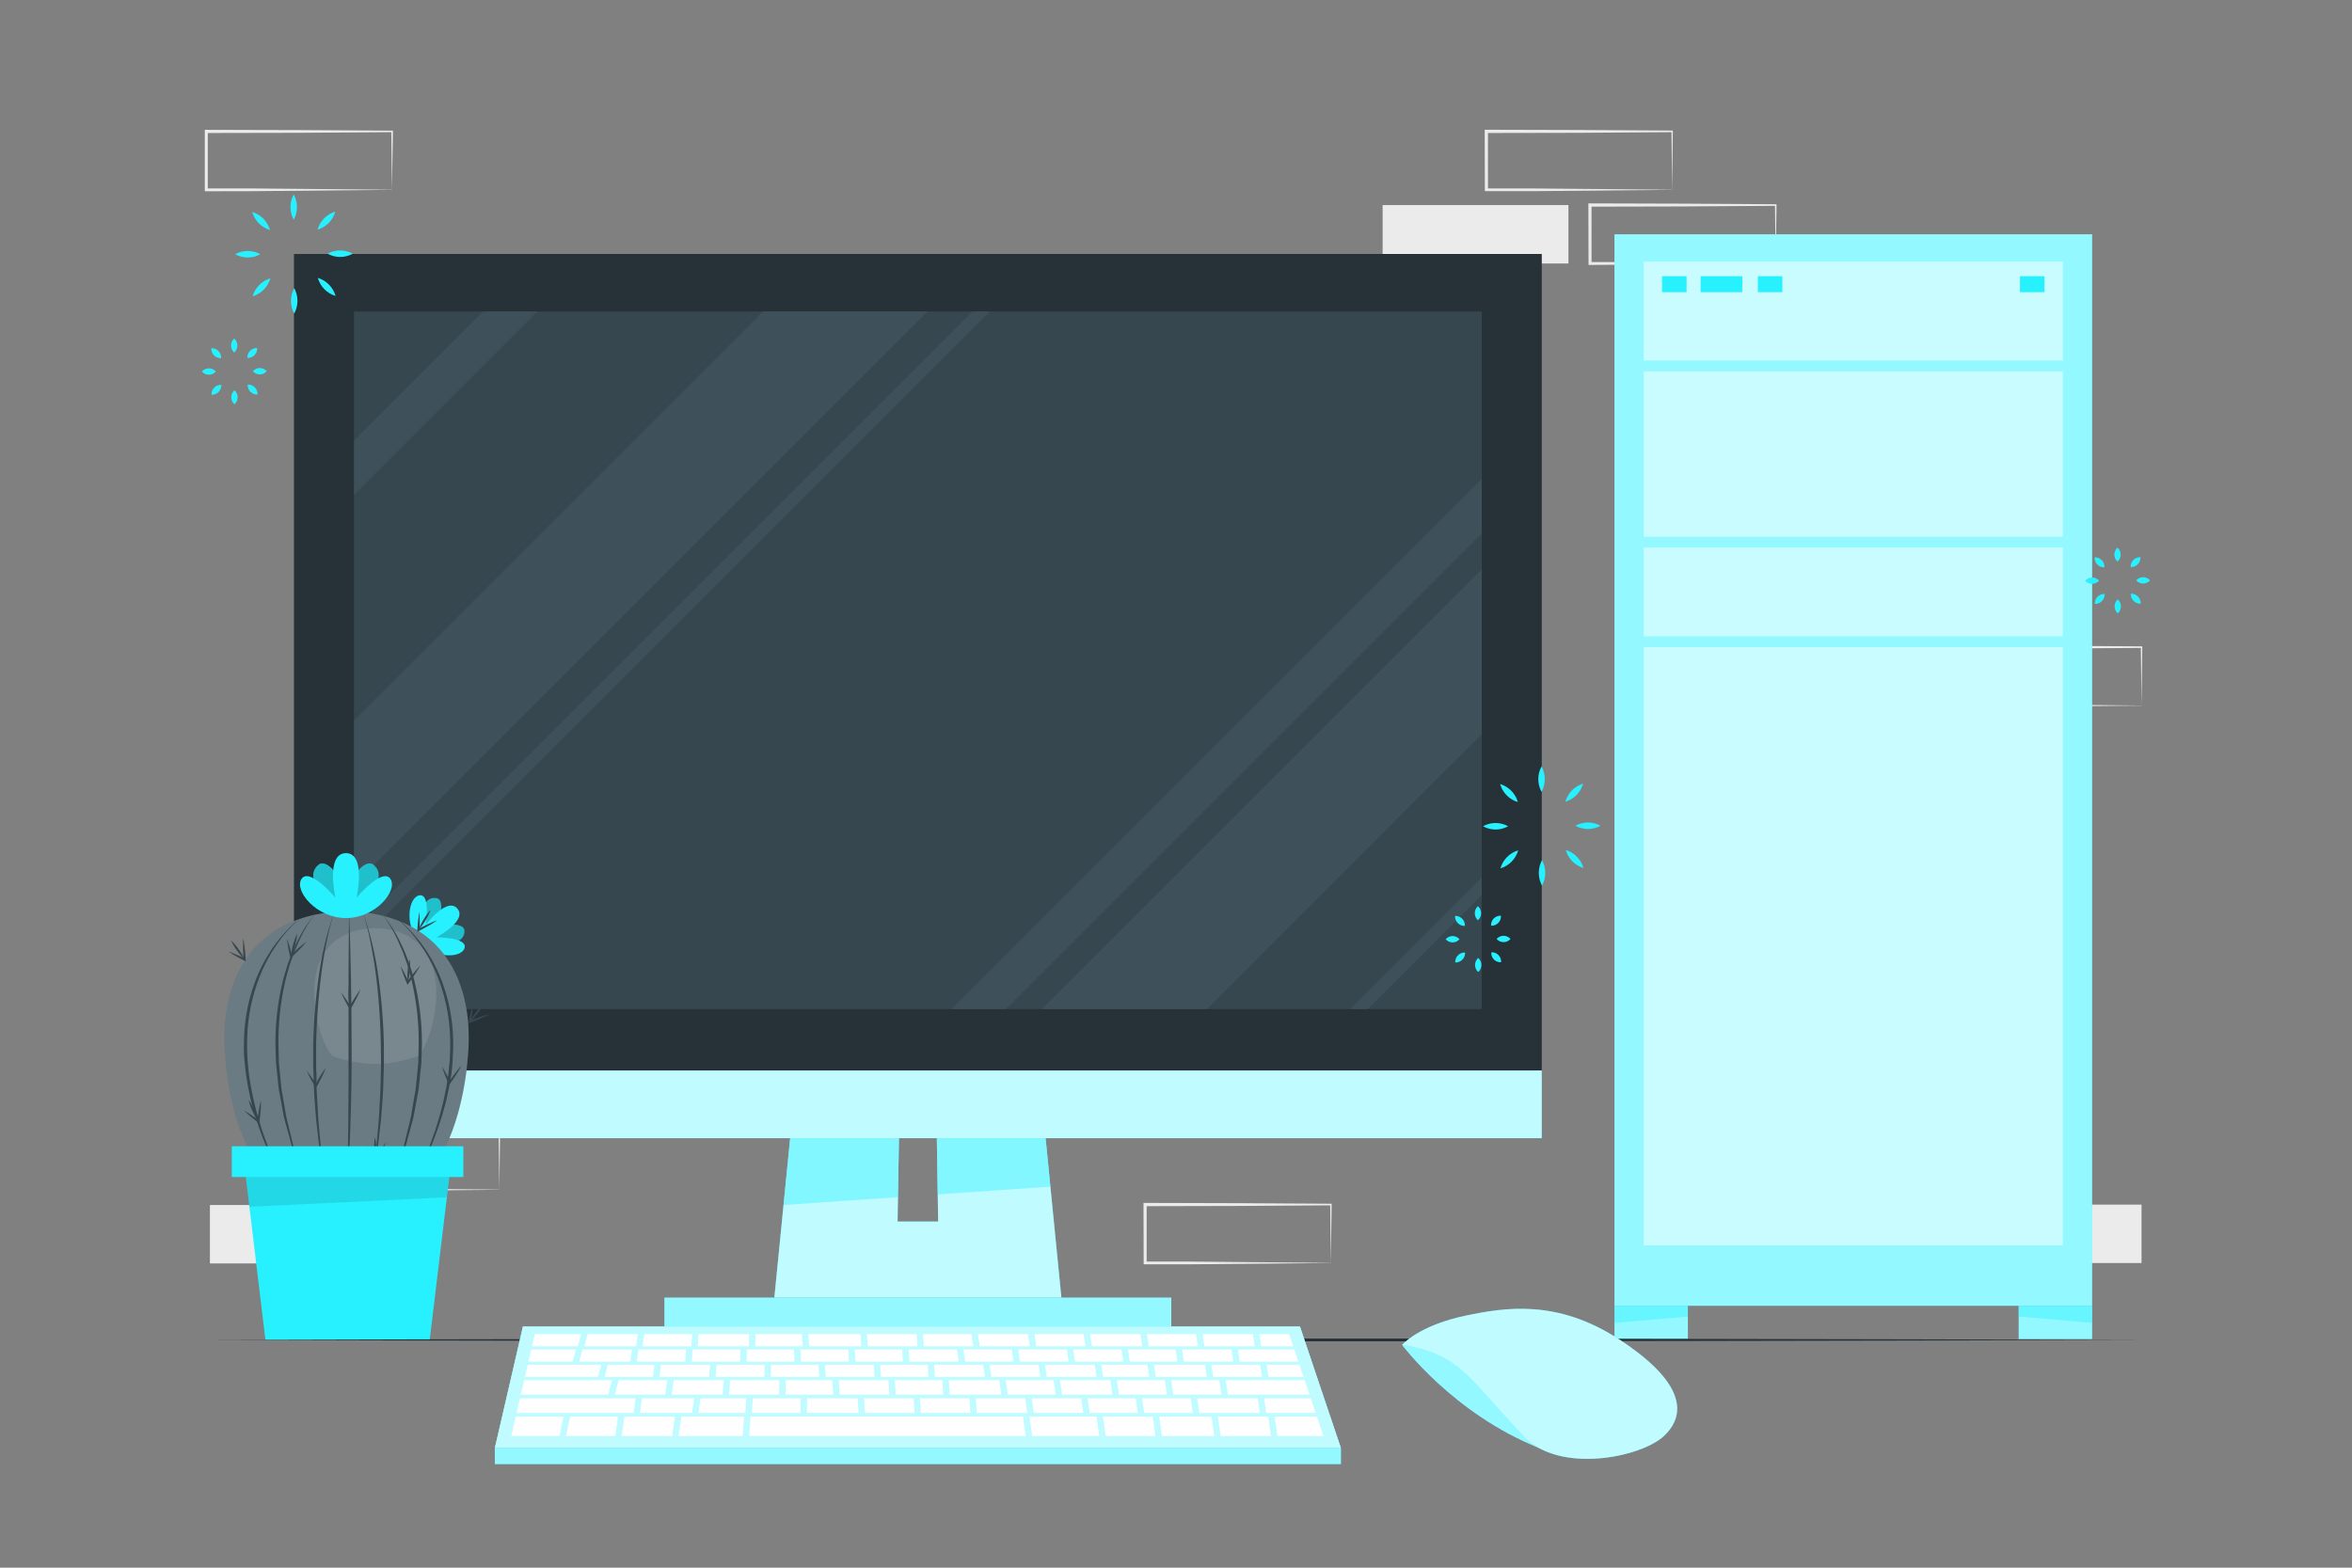 <svg xmlns="http://www.w3.org/2000/svg" viewBox="0 0 750 500"><rect x="0" y="0" width="750" height="500" fill="#808080" stroke="none"/><g id="freepik--background-complete--inject-50"><path d="M649.84,379.34c-9.87.1-34.82.35-44.36.41l-14.89,0h-.45v-.46l0-18.63v-.5h.5c14.77,0,44.49.14,59.25.27h.24v.23l-.24,18.63Zm0,0-.23-18.63.23.23-29.62.2-29.63.07.5-.5,0,18.63-.46-.46,14.74,0c9.4.07,34.79.32,44.51.42Z" style="fill:#ebebeb"></path><path d="M616.79,402.83c-9.87.1-34.82.35-44.36.41l-14.89,0h-.45v-.45L557,384.2v-.5h.5c14.77,0,44.49.13,59.25.26H617v.23l-.23,18.63Zm0,0-.23-18.63.23.23-29.62.2-29.63.07.5-.5,0,18.63-.46-.46,14.74,0c9.4.07,34.79.32,44.51.42Z" style="fill:#ebebeb"></path><path d="M424.39,402.83c-9.87.1-34.82.35-44.36.41l-14.89,0h-.45v-.45l-.05-18.63v-.5h.5c14.77,0,44.49.13,59.25.26h.24v.23l-.24,18.63Zm0,0-.23-18.63.23.23-29.62.2-29.63.07.5-.5,0,18.63-.46-.46,14.74,0c9.4.07,34.79.32,44.51.42Z" style="fill:#ebebeb"></path><path d="M159.24,379.46c-9.87.1-34.82.35-44.36.42l-14.89,0h-.45v-.46l-.05-18.62v-.5h.5c14.77,0,44.49.13,59.25.26h.24v.24l-.24,18.62Zm0,0L159,360.84l.23.23-29.62.2-29.63.07.5-.5,0,18.62L100,379l14.74,0c9.4.07,34.79.32,44.51.41Z" style="fill:#ebebeb"></path><rect x="66.94" y="384.33" width="59.25" height="18.63" style="fill:#ebebeb"></rect><rect x="623.64" y="384.2" width="59.25" height="18.63" style="fill:#ebebeb"></rect><path d="M682.89,225.05c-9.87.1-34.82.35-44.36.41l-14.89,0h-.45v-.45l-.05-18.63v-.5h.5c14.77,0,44.49.14,59.25.27h.24v.23l-.24,18.63Zm0,0-.23-18.63.23.23-29.62.2-29.63.07.5-.5,0,18.63-.46-.46,14.74,0c9.4.07,34.79.32,44.51.42Z" style="fill:#ebebeb"></path><path d="M533.19,60.55c-9.87.1-34.82.35-44.36.42l-14.89,0h-.45v-.46l-.05-18.63v-.5h.5c14.77,0,44.49.13,59.25.26h.24v.23l-.23,18.63Zm0,0L533,41.92l.23.24-29.62.2-29.63.06.5-.5,0,18.63-.46-.45,14.74,0c9.4.06,34.79.31,44.51.41Z" style="fill:#ebebeb"></path><rect x="440.89" y="65.41" width="59.25" height="18.63" style="fill:#ebebeb"></rect><path d="M566.24,84c-9.87.1-34.82.35-44.36.41L507,84.5h-.45V84l-.05-18.63v-.5h.5c14.77,0,44.49.14,59.25.27h.24v.23L566.24,84Zm0,0L566,65.41l.23.24-29.62.19L507,65.91l.5-.5,0,18.63-.46-.46,14.74,0c9.4.06,34.79.31,44.51.41Z" style="fill:#ebebeb"></path><path d="M125,60.55c-9.87.1-34.82.35-44.36.42L65.76,61h-.45v-.46l0-18.63v-.5h.5c14.77,0,44.49.13,59.25.26h.24v.23L125,60.55Zm0,0-.23-18.63.23.24-29.62.2-29.63.06.5-.5,0,18.63-.46-.45,14.74,0c9.4.06,34.79.31,44.51.41Z" style="fill:#ebebeb"></path></g><g id="freepik--CPU--inject-50"><rect x="514.82" y="74.73" width="152.3" height="341.73" style="fill:#27F0FF"></rect><rect x="514.82" y="74.73" width="152.3" height="341.73" style="fill:#fff;opacity:0.5"></rect><rect x="514.82" y="416.46" width="23.4" height="10.6" style="fill:#27F0FF"></rect><rect x="514.82" y="416.46" width="23.4" height="10.6" style="fill:#fff;opacity:0.5"></rect><polygon points="538.22 416.46 514.82 416.46 514.82 421.91 538.22 419.91 538.22 416.46" style="fill:#27F0FF;opacity:0.4"></polygon><rect x="643.72" y="416.46" width="23.4" height="10.6" transform="translate(1310.84 843.52) rotate(180)" style="fill:#27F0FF"></rect><rect x="643.72" y="416.46" width="23.4" height="10.6" transform="translate(1310.84 843.52) rotate(180)" style="fill:#fff;opacity:0.5"></rect><polygon points="643.72 416.46 667.12 416.46 667.12 421.91 643.72 419.91 643.72 416.46" style="fill:#27F0FF;opacity:0.4"></polygon><rect x="524.13" y="83.45" width="133.67" height="31.52" style="fill:#fff;opacity:0.5"></rect><rect x="524.13" y="118.45" width="133.67" height="52.74" style="fill:#fff;opacity:0.5"></rect><rect x="524.13" y="174.66" width="133.67" height="28.29" style="fill:#fff;opacity:0.5"></rect><rect x="524.13" y="206.42" width="133.67" height="190.79" style="fill:#fff;opacity:0.5"></rect><rect x="530" y="88.09" width="7.81" height="5.1" style="fill:#27F0FF"></rect><rect x="644.13" y="88.09" width="7.81" height="5.1" style="fill:#27F0FF"></rect><rect x="560.54" y="88.09" width="7.81" height="5.1" style="fill:#27F0FF"></rect><rect x="542.28" y="88.09" width="13.3" height="5.1" style="fill:#27F0FF"></rect></g><g id="freepik--Monitor--inject-50"><rect x="93.74" y="81" width="397.9" height="282.01" style="fill:#263238"></rect><rect x="112.88" y="99.34" width="359.62" height="222.51" style="fill:#37474f"></rect><g style="opacity:0.5"><polygon points="171.36 99.34 112.88 157.82 112.88 140.56 154.1 99.34 171.36 99.34" style="fill:#455a64"></polygon><polygon points="472.5 152.81 472.5 170.07 320.72 321.85 303.46 321.85 472.5 152.81" style="fill:#455a64"></polygon><polygon points="295.78 99.34 112.88 282.24 112.88 229.84 243.38 99.34 295.78 99.34" style="fill:#455a64"></polygon><polygon points="472.5 181.68 472.5 234.08 384.74 321.85 332.33 321.85 472.5 181.68" style="fill:#455a64"></polygon><polygon points="315.57 99.34 112.88 302.03 112.88 296.55 310.09 99.34 315.57 99.34" style="fill:#455a64"></polygon><polygon points="472.5 279.92 472.5 285.42 436.07 321.85 430.57 321.85 472.5 279.92" style="fill:#455a64"></polygon></g><rect x="93.74" y="341.42" width="397.9" height="21.6" style="fill:#27F0FF"></rect><rect x="93.74" y="341.42" width="397.9" height="21.6" style="fill:#fff;opacity:0.7"></rect><rect x="211.87" y="413.86" width="161.63" height="13.51" style="fill:#27F0FF"></rect><rect x="211.87" y="413.86" width="161.63" height="13.51" style="fill:#fff;opacity:0.5"></rect><polygon points="338.46 413.87 246.92 413.87 249.85 384.32 251.97 363.02 286.65 363.02 286.35 381.81 286.22 389.6 299.16 389.6 299.02 380.94 298.74 363.02 333.42 363.02 334.95 378.47 338.46 413.87" style="fill:#27F0FF"></polygon><polygon points="338.46 413.87 246.92 413.87 249.85 384.32 251.97 363.02 286.65 363.02 286.35 381.81 286.22 389.6 299.16 389.6 299.02 380.94 298.74 363.02 333.42 363.02 334.95 378.47 338.46 413.87" style="fill:#fff;opacity:0.7"></polygon><polygon points="251.97 363.02 286.65 363.02 286.35 381.81 249.85 384.32 251.97 363.02" style="fill:#27F0FF;opacity:0.4"></polygon><polygon points="334.95 378.47 299.02 380.94 298.74 363.02 333.42 363.02 334.95 378.47" style="fill:#27F0FF;opacity:0.4"></polygon></g><g id="freepik--Plant--inject-50"><path d="M133.58,300.26s-.9-15.2,5.77-13.76c2.32.5,1.58,6.67-1.89,10.44,4.27-2.83,10.49-2.57,10.62-.2C148.44,303.55,133.58,300.26,133.58,300.26Z" style="fill:#27F0FF"></path><path d="M133.58,300.26s-.9-15.2,5.77-13.76c2.32.5,1.58,6.67-1.89,10.44,4.27-2.83,10.49-2.57,10.62-.2C148.44,303.55,133.58,300.26,133.58,300.26Z" style="opacity:0.2"></path><path d="M133.58,300.26c-4.76-5.59-3.21-14.06.09-14.69,3.75-.72,2.08,9.37,2.08,9.37s6.8-9,10.1-5.15-6.68,9.16-6.68,9.16,10.22-.05,8.92,3.54C147,305.65,138.33,305.84,133.58,300.26Z" style="fill:#27F0FF"></path><path d="M149.11,338a94.09,94.09,0,0,1-1.94,12.52c-1.81,8.19-4.79,16.15-9,21.47a78.85,78.85,0,0,1-27.62,5.21A78.78,78.78,0,0,1,82.88,372c-9.11-11.37-12.35-34.76-11-46.79,2.34-21.73,15.32-30,26.59-33h0a48,48,0,0,1,12.07-1.54c11,0,35.37,4,38.67,34.56A67.68,67.68,0,0,1,149.11,338Z" style="fill:#455a64"></path><path d="M149.11,338a94.09,94.09,0,0,1-1.94,12.52c-1.81,8.19-4.79,16.15-9,21.47a78.85,78.85,0,0,1-27.62,5.21A78.78,78.78,0,0,1,82.88,372c-9.11-11.37-12.35-34.76-11-46.79,2.34-21.73,15.32-30,26.59-33h0a48,48,0,0,1,12.07-1.54c11,0,35.37,4,38.67,34.56A67.68,67.68,0,0,1,149.11,338Z" style="fill:#fff;opacity:0.2"></path><path d="M139,319.71a49.48,49.48,0,0,1-1,6.25c-.91,4.1-2.4,8.08-4.53,10.74a37.92,37.92,0,0,1-27.6,0c-4.55-5.69-6.18-17.38-5.53-23.39,1.17-10.86,7.66-15,13.29-16.5h0a23.68,23.68,0,0,1,6-.77c5.52,0,17.67,2,19.32,17.27A34.18,34.18,0,0,1,139,319.71Z" style="fill:#fff;opacity:0.1"></path><path d="M111.3,290.63c.31,7.21.48,14.43.62,21.65s.17,14.43.2,21.65-.07,14.44-.29,21.66-.36,14.46-1.51,21.6l.28-2.69.15-2.7c.12-1.8.12-3.61.18-5.41q.13-5.4.15-10.82c.06-7.21.1-14.43.06-21.64l0-21.65C111.19,305.07,111.21,297.85,111.3,290.63Z" style="fill:#37474f"></path><path d="M106.61,290.78A89.52,89.52,0,0,0,104,301.26c-.72,3.52-1.25,7.08-1.7,10.65a206.31,206.31,0,0,0-1.49,21.51l0,5.39c0,1.8.06,3.6.09,5.39,0,3.6.32,7.19.49,10.78.07,1.8.25,3.59.41,5.39l.48,5.38,1.22,10.73c-.59-3.55-1.17-7.11-1.7-10.68l-.61-5.38c-.21-1.79-.43-3.58-.55-5.38-.29-3.6-.55-7.2-.63-10.81,0-1.8-.15-3.61-.14-5.41l0-5.42a185.66,185.66,0,0,1,1.72-21.59A104.42,104.42,0,0,1,106.61,290.78Z" style="fill:#37474f"></path><path d="M100.35,291.67a44.93,44.93,0,0,0-5.47,9.53c-.36.85-.75,1.68-1.08,2.53l-.93,2.59-.46,1.3c-.13.44-.25.88-.37,1.32l-.74,2.65a84.91,84.91,0,0,0-2.49,21.77l.12,5.49.53,5.48.27,2.74c.13.9.31,1.8.46,2.71l.93,5.43a27.4,27.4,0,0,0,.58,2.69l.65,2.68,1.31,5.35,3.26,10.55c-1.27-3.45-2.48-6.93-3.72-10.41l-1.44-5.34L91,358.05c-.24-.89-.49-1.78-.64-2.69l-1-5.45c-.16-.91-.35-1.81-.49-2.72l-.29-2.76L88,338.91l-.17-5.55a82.59,82.59,0,0,1,2.75-22l.81-2.66c.14-.44.26-.89.41-1.33l.5-1.29,1-2.59c.35-.86.77-1.69,1.15-2.52A43,43,0,0,1,100.35,291.67Z" style="fill:#37474f"></path><path d="M95.75,292.92a40.26,40.26,0,0,0-7.46,8.29A49.32,49.32,0,0,0,83,311a57.12,57.12,0,0,0-4.19,21.72c-.07,1.86.08,3.72.14,5.57.21,1.85.3,3.71.62,5.54l.43,2.76.56,2.74c.18.91.37,1.82.62,2.72l.68,2.71c.47,1.8,1.06,3.57,1.59,5.36l1.87,5.28,2.08,5.2,2.28,5.13A110,110,0,0,1,81.1,355c-.48-1.81-1.06-3.6-1.4-5.45l-.59-2.76L78.66,344c-.35-1.85-.46-3.73-.68-5.6s-.24-3.76-.18-5.64a56.26,56.26,0,0,1,4.48-22,49.07,49.07,0,0,1,5.62-9.76,45.3,45.3,0,0,1,3.64-4.29A31,31,0,0,1,95.75,292.92Z" style="fill:#37474f"></path><path d="M115.7,290.83a105.79,105.79,0,0,1,5,21,185.66,185.66,0,0,1,1.72,21.59v5.42c0,1.8-.1,3.61-.14,5.41-.07,3.61-.34,7.21-.63,10.81-.11,1.8-.33,3.59-.54,5.39l-.61,5.37c-.53,3.57-1.11,7.13-1.7,10.68l1.22-10.73.48-5.38c.16-1.8.34-3.59.41-5.39.17-3.59.46-7.18.49-10.78,0-1.79.12-3.59.09-5.39l-.06-5.39A203.59,203.59,0,0,0,120,312c-.45-3.57-1-7.13-1.7-10.65A89.52,89.52,0,0,0,115.7,290.83Z" style="fill:#37474f"></path><path d="M122,291.72a42.25,42.25,0,0,1,5.91,9.34c.39.84.8,1.66,1.16,2.52l1,2.59.5,1.29c.15.44.27.89.41,1.33l.8,2.66a82.18,82.18,0,0,1,2.75,22l-.16,5.55-.58,5.52-.3,2.76c-.13.91-.32,1.82-.48,2.72l-1,5.45a25.07,25.07,0,0,1-.65,2.69l-.72,2.68-1.44,5.34c-1.24,3.48-2.46,7-3.72,10.41L128.65,366l1.3-5.35.66-2.68a24.73,24.73,0,0,0,.57-2.69l.93-5.43c.16-.91.34-1.81.47-2.71l.27-2.74.53-5.48.12-5.49a84.48,84.48,0,0,0-2.5-21.77l-.73-2.65c-.13-.44-.24-.88-.37-1.32l-.47-1.3-.92-2.59c-.33-.85-.73-1.68-1.08-2.52A44.79,44.79,0,0,0,122,291.72Z" style="fill:#37474f"></path><path d="M126.56,293a30.88,30.88,0,0,1,4.2,3.72A45.08,45.08,0,0,1,134.4,301a49.11,49.11,0,0,1,5.63,9.76,56.44,56.44,0,0,1,4.48,22c.06,1.88-.11,3.76-.19,5.64s-.33,3.75-.67,5.61l-.45,2.78-.59,2.76c-.34,1.85-.92,3.64-1.4,5.45a110.67,110.67,0,0,1-8.54,20.77l2.27-5.13,2.08-5.2,1.88-5.28c.53-1.79,1.11-3.56,1.59-5.36l.68-2.71c.24-.9.44-1.81.62-2.72l.56-2.74.42-2.76c.33-1.83.42-3.69.63-5.54.06-1.85.2-3.71.14-5.57a56.94,56.94,0,0,0-4.2-21.72,48.77,48.77,0,0,0-5.32-9.78A40.84,40.84,0,0,0,126.56,293Z" style="fill:#37474f"></path><path d="M108.72,316.42a49,49,0,0,1,3.19,4.82h-.58c.54-1,1.11-1.93,1.71-2.87.3-.47.6-.94.91-1.41s.64-.92,1-1.36c-.2.52-.44,1-.67,1.54s-.49,1-.74,1.5c-.51,1-1,2-1.61,2.93l-.29.51-.29-.5A49.86,49.86,0,0,1,108.72,316.42Z" style="fill:#37474f"></path><path d="M111.38,313.93a20.75,20.75,0,0,1,.24,7.48,20.75,20.75,0,0,1-.24-7.48Z" style="fill:#37474f"></path><path d="M133.73,290.85a48.5,48.5,0,0,1,.05,5.78l-.49-.31c1-.52,2-1,3-1.49l1.53-.68c.52-.2,1-.42,1.57-.61-.46.33-.94.62-1.41.93s-.95.57-1.44.85q-1.46.84-2.94,1.59l-.52.26,0-.57A48.57,48.57,0,0,1,133.73,290.85Z" style="fill:#37474f"></path><path d="M137.31,290.2a20.83,20.83,0,0,1-3.86,6.41,18.19,18.19,0,0,1,1.64-3.38A18.54,18.54,0,0,1,137.31,290.2Z" style="fill:#37474f"></path><path d="M127.74,308.13a47.83,47.83,0,0,1,2.61,5.15l-.58-.07c.66-.9,1.33-1.79,2-2.66l1.07-1.29c.38-.41.74-.84,1.14-1.24-.27.5-.57,1-.85,1.45s-.6.95-.91,1.41c-.63.93-1.27,1.84-1.94,2.73l-.35.47-.22-.54A47.92,47.92,0,0,1,127.74,308.13Z" style="fill:#37474f"></path><path d="M130.66,306a18.19,18.19,0,0,1,0,3.76,17.51,17.51,0,0,1-.65,3.7,21.3,21.3,0,0,1,.62-7.46Z" style="fill:#37474f"></path><path d="M116.89,365.16a47.84,47.84,0,0,1,3.19,4.82h-.58q.81-1.46,1.71-2.88c.29-.47.6-.94.91-1.4s.64-.92,1-1.37c-.2.53-.44,1-.67,1.54s-.49,1-.74,1.51c-.52,1-1,2-1.61,2.93l-.29.51-.29-.51A48.75,48.75,0,0,1,116.89,365.16Z" style="fill:#37474f"></path><path d="M119.55,362.66a19.81,19.81,0,0,1,.46,3.73,18.17,18.17,0,0,1-.22,3.75,20.75,20.75,0,0,1-.24-7.48Z" style="fill:#37474f"></path><path d="M91.49,299.37a46.82,46.82,0,0,1,1.66,5.53l-.55-.17c.8-.77,1.62-1.52,2.46-2.26l1.29-1.08c.44-.34.87-.69,1.33-1-.35.44-.73.86-1.09,1.28s-.76.82-1.15,1.22c-.77.8-1.57,1.59-2.38,2.35l-.43.4-.13-.57A49.27,49.27,0,0,1,91.49,299.37Z" style="fill:#37474f"></path><path d="M94.76,297.74a19.07,19.07,0,0,1-.64,3.71A18.48,18.48,0,0,1,92.83,305a18.33,18.33,0,0,1,.63-3.71A19.22,19.22,0,0,1,94.76,297.74Z" style="fill:#37474f"></path><path d="M150.81,320.16a47.94,47.94,0,0,1-.61,5.74l-.44-.37c1-.4,2.08-.78,3.14-1.13l1.6-.5c.54-.14,1.08-.3,1.63-.42-.49.27-1,.5-1.5.75l-1.53.69c-1,.44-2.06.85-3.11,1.24l-.55.2.1-.57A49.74,49.74,0,0,1,150.81,320.16Z" style="fill:#37474f"></path><path d="M154.45,319.92a20.87,20.87,0,0,1-4.58,5.93,20.87,20.87,0,0,1,4.58-5.93Z" style="fill:#37474f"></path><path d="M97.73,341.39a50.8,50.8,0,0,1,3.24,4.78h-.58c.53-1,1.09-1.94,1.67-2.89.3-.48.6-1,.91-1.42s.62-.92,1-1.37c-.2.52-.44,1-.66,1.54s-.47,1-.72,1.52c-.5,1-1,2-1.57,2.95l-.29.51-.29-.5A47.93,47.93,0,0,1,97.73,341.39Z" style="fill:#37474f"></path><path d="M100.35,338.87a20.45,20.45,0,0,1,.33,7.48,18.27,18.27,0,0,1-.5-3.73A18.85,18.85,0,0,1,100.35,338.87Z" style="fill:#37474f"></path><path d="M77.79,354.16a50.08,50.08,0,0,1,4.79,3.22l-.54.22c.13-1.1.29-2.21.48-3.31.09-.55.19-1.1.3-1.64s.23-1.1.38-1.64c0,.56,0,1.12,0,1.68s-.06,1.11-.11,1.67c-.09,1.11-.2,2.22-.35,3.33l-.08.58-.46-.36A47.13,47.13,0,0,1,77.79,354.16Z" style="fill:#37474f"></path><path d="M79.28,350.83a19,19,0,0,1,1.86,3.27,19.36,19.36,0,0,1,1.24,3.55,18.33,18.33,0,0,1-1.86-3.27A18,18,0,0,1,79.28,350.83Z" style="fill:#37474f"></path><path d="M72.84,303.48a47.81,47.81,0,0,1,5.31,2.26l-.48.32c-.08-1.11-.13-2.22-.16-3.34,0-.56,0-1.12,0-1.67s0-1.12.06-1.68c.12.55.2,1.1.29,1.65s.15,1.11.21,1.66c.12,1.11.22,2.23.28,3.34l0,.58-.51-.26A47,47,0,0,1,72.84,303.48Z" style="fill:#37474f"></path><path d="M73.67,299.93A20.75,20.75,0,0,1,78,306a17.48,17.48,0,0,1-2.45-2.86A18.65,18.65,0,0,1,73.67,299.93Z" style="fill:#37474f"></path><path d="M140.91,340.11a48.81,48.81,0,0,1,2.72,5.09l-.58-.05c.63-.92,1.29-1.82,2-2.7.34-.44.69-.88,1-1.31s.72-.86,1.1-1.27c-.25.5-.54,1-.82,1.47s-.58,1-.88,1.43c-.6.94-1.22,1.86-1.87,2.77l-.34.47-.24-.53A47.87,47.87,0,0,1,140.91,340.11Z" style="fill:#37474f"></path><path d="M143.79,337.87a18.21,18.21,0,0,1,.1,3.76,17.55,17.55,0,0,1-.57,3.71,21.05,21.05,0,0,1,.47-7.47Z" style="fill:#37474f"></path><path d="M110.32,292.81s-15.6-11.78-8.63-17.1c2.42-1.85,7.84,4,8.63,10.54.8-6.53,6.22-12.39,8.64-10.54C125.92,281,110.32,292.81,110.32,292.81Z" style="fill:#27F0FF"></path><path d="M110.32,292.81s-15.6-11.78-8.63-17.1c2.42-1.85,7.84,4,8.63,10.54.8-6.53,6.22-12.39,8.64-10.54C125.92,281,110.32,292.81,110.32,292.81Z" style="opacity:0.2"></path><path d="M110.32,292.81c-9.42,0-16.4-8.58-14.27-12.32,2.42-4.26,10.89,5.77,10.89,5.77s-3.16-14.16,3.38-14.16,3.39,14.16,3.39,14.16,8.46-10,10.89-5.77C126.73,284.23,119.74,292.81,110.32,292.81Z" style="fill:#27F0FF"></path><polygon points="78.04 372.52 143.63 372.52 137.02 427.36 84.64 427.36 78.04 372.52" style="fill:#27F0FF"></polygon><polygon points="78.04 372.52 79.53 384.89 142.5 381.86 143.63 372.52 78.04 372.52" style="opacity:0.1"></polygon><rect x="73.92" y="365.59" width="73.83" height="9.81" style="fill:#27F0FF"></rect></g><g id="freepik--Table--inject-50"><path d="M65.76,427.36c198.12-.61,420.36-.61,618.48,0-198.12.62-420.36.61-618.48,0Z" style="fill:#263238"></path></g><g id="freepik--Keyboard--inject-50"><polygon points="166.76 423.07 414.51 423.07 427.59 461.89 157.79 461.89 166.76 423.07" style="fill:#ebebeb"></polygon><polygon points="166.76 423.07 414.51 423.07 427.59 461.89 157.79 461.89 166.76 423.07" style="fill:#27F0FF"></polygon><polygon points="166.76 423.07 414.51 423.07 427.59 461.89 157.79 461.89 166.76 423.07" style="fill:#fff;opacity:0.7"></polygon><polygon points="168.28 435.28 191.72 435.28 190.7 439.15 167.39 439.15 168.28 435.28" style="fill:#fff"></polygon><polygon points="193.81 435.28 208.73 435.28 208.22 439.15 192.8 439.15 193.81 435.28" style="fill:#fff"></polygon><polygon points="210.79 435.28 226.43 435.28 226.13 439.15 210.26 439.15 210.79 435.28" style="fill:#fff"></polygon><polygon points="228.46 435.28 243.83 435.28 243.74 439.15 228.19 439.15 228.46 435.28" style="fill:#fff"></polygon><polygon points="260.99 435.28 261.23 439.15 245.77 439.15 245.86 435.28 260.99 435.28" style="fill:#fff"></polygon><polygon points="278.63 435.28 278.87 439.15 263.29 439.15 263.05 435.28 278.63 435.28" style="fill:#fff"></polygon><polygon points="295.85 435.28 296.08 439.15 280.9 439.15 280.66 435.28 295.85 435.28" style="fill:#fff"></polygon><polygon points="313.51 435.28 314.08 439.15 298.12 439.15 297.88 435.28 313.51 435.28" style="fill:#fff"></polygon><polygon points="331.18 435.28 331.72 439.15 316.14 439.15 315.58 435.28 331.18 435.28" style="fill:#fff"></polygon><polygon points="349.12 435.28 349.66 439.15 333.78 439.15 333.24 435.28 349.12 435.28" style="fill:#fff"></polygon><polygon points="365.92 435.28 366.46 439.15 351.72 439.15 351.18 435.28 365.92 435.28" style="fill:#fff"></polygon><polygon points="384.27 435.28 384.81 439.15 368.52 439.15 367.95 435.28 384.27 435.28" style="fill:#fff"></polygon><polygon points="401.85 435.28 402.42 439.15 386.88 439.15 386.31 435.28 401.85 435.28" style="fill:#fff"></polygon><polygon points="415.66 439.15 404.45 439.15 403.92 435.28 414.35 435.28 415.66 439.15" style="fill:#fff"></polygon><polygon points="164.46 451.81 179.67 451.81 178.42 458.02 163.02 458.02 164.46 451.81" style="fill:#fff"></polygon><polygon points="181.77 451.81 197.04 451.81 196.21 458.02 180.48 458.02 181.77 451.81" style="fill:#fff"></polygon><polygon points="199.1 451.81 215.19 451.81 214.35 458.02 198.24 458.02 199.1 451.88 199.1 451.81" style="fill:#fff"></polygon><polygon points="217.25 451.81 237.28 451.81 236.83 458.02 216.38 458.02 217.25 451.88 217.25 451.81" style="fill:#fff"></polygon><polygon points="326.22 451.88 327.08 458.02 238.9 458.02 239.34 451.81 326.22 451.81 326.22 451.88" style="fill:#fff"></polygon><polygon points="349.66 451.88 350.52 458.02 329.15 458.02 328.28 451.81 349.66 451.81 349.66 451.88" style="fill:#fff"></polygon><polygon points="367.59 451.88 368.46 458.02 352.59 458.02 351.72 451.81 367.59 451.81 367.59 451.88" style="fill:#fff"></polygon><polygon points="386.34 451.88 387.2 458.02 370.52 458.02 369.66 451.81 386.34 451.81 386.34 451.88" style="fill:#fff"></polygon><polygon points="404.42 451.88 405.29 458.02 389.27 458.02 388.37 451.81 404.42 451.81 404.42 451.88" style="fill:#fff"></polygon><polygon points="422.03 458.02 407.35 458.02 406.46 451.81 419.94 451.81 422.03 458.02" style="fill:#fff"></polygon><polygon points="165.8 445.98 202.69 445.98 202.03 450.64 164.73 450.64 165.8 445.98" style="fill:#fff"></polygon><polygon points="221.32 445.98 220.69 450.64 204.07 450.64 204.72 445.98 221.32 445.98" style="fill:#fff"></polygon><polygon points="238 445.98 237.67 450.64 222.72 450.64 223.38 445.98 238 445.98" style="fill:#fff"></polygon><polygon points="255.34 445.98 255.25 450.64 239.73 450.64 240.06 445.98 255.34 445.98" style="fill:#fff"></polygon><polygon points="273.78 450.64 257.28 450.64 257.37 445.98 273.48 445.98 273.78 450.64" style="fill:#fff"></polygon><polygon points="291.63 450.64 275.81 450.64 275.52 445.98 291.33 445.98 291.63 450.64" style="fill:#fff"></polygon><polygon points="309.45 450.64 293.66 450.64 293.36 445.98 309.15 445.98 309.45 450.64" style="fill:#fff"></polygon><polygon points="327.59 450.64 311.48 450.64 311.18 445.98 326.94 445.98 327.59 450.64" style="fill:#fff"></polygon><polygon points="345.44 450.64 329.66 450.64 329 445.98 344.78 445.98 345.44 450.64" style="fill:#fff"></polygon><polygon points="362.81 450.64 347.47 450.64 346.82 445.98 362.15 445.98 362.15 446.05 362.81 450.64" style="fill:#fff"></polygon><polygon points="380.36 450.64 364.87 450.64 364.21 445.98 379.7 445.98 380.36 450.64" style="fill:#fff"></polygon><polygon points="401.73 450.64 382.42 450.64 381.76 445.98 401.07 445.98 401.73 450.64" style="fill:#fff"></polygon><polygon points="419.52 450.64 403.77 450.64 403.11 445.98 417.97 445.98 419.52 450.64" style="fill:#fff"></polygon><polygon points="167.15 440.15 195.16 440.15 193.96 444.81 166.07 444.81 167.15 440.15" style="fill:#fff"></polygon><polygon points="197.25 440.15 212.8 440.15 212.14 444.81 196.06 444.81 197.25 440.15" style="fill:#fff"></polygon><polygon points="214.86 440.15 230.79 440.15 230.44 444.81 214.2 444.81 214.86 440.15" style="fill:#fff"></polygon><polygon points="232.83 440.15 248.52 440.15 248.43 444.81 232.5 444.81 232.83 440.15" style="fill:#fff"></polygon><polygon points="265.41 440.15 265.71 444.81 250.47 444.81 250.55 440.15 265.41 440.15" style="fill:#fff"></polygon><polygon points="283.29 440.15 283.59 444.81 267.74 444.81 267.48 440.15 283.29 440.15" style="fill:#fff"></polygon><polygon points="300.48 440.15 300.78 444.81 285.62 444.81 285.35 440.15 300.48 440.15" style="fill:#fff"></polygon><polygon points="318.63 440.15 319.31 444.81 302.84 444.81 302.54 440.15 318.63 440.15" style="fill:#fff"></polygon><polygon points="335.96 440.15 336.62 444.81 321.38 444.81 320.69 440.15 335.96 440.15" style="fill:#fff"></polygon><polygon points="354.08 440.15 354.74 444.81 338.65 444.81 338 440.15 354.08 440.15" style="fill:#fff"></polygon><polygon points="371.45 440.15 372.11 444.81 356.8 444.81 356.14 440.15 371.45 440.15" style="fill:#fff"></polygon><polygon points="388.79 440.15 389.48 444.81 374.14 444.81 373.48 440.15 388.79 440.15" style="fill:#fff"></polygon><polygon points="417.58 444.81 391.51 444.81 390.85 440.15 415.99 440.15 417.58 444.81" style="fill:#fff"></polygon><polygon points="169.39 430.41 183.65 430.41 182.63 434.28 168.49 434.28 169.39 430.41" style="fill:#fff"></polygon><polygon points="185.71 430.41 201.53 430.41 200.96 434.28 184.69 434.28 185.71 430.41" style="fill:#fff"></polygon><polygon points="203.59 430.41 218.78 430.41 218.51 434.28 203.02 434.28 203.59 430.41" style="fill:#fff"></polygon><polygon points="220.84 430.41 236.09 430.41 236.03 434.28 220.57 434.28 220.84 430.41" style="fill:#fff"></polygon><polygon points="253.16 430.41 253.39 434.28 238.06 434.28 238.15 430.41 253.16 430.41" style="fill:#fff"></polygon><polygon points="270.49 430.41 270.73 434.28 255.46 434.28 255.22 430.41 270.49 430.41" style="fill:#fff"></polygon><polygon points="287.68 430.41 287.92 434.28 272.8 434.28 272.56 430.41 287.68 430.41" style="fill:#fff"></polygon><polygon points="305.17 430.41 305.71 434.28 289.99 434.28 289.75 430.41 305.17 430.41" style="fill:#fff"></polygon><polygon points="322.63 430.41 323.17 434.28 307.77 434.28 307.24 430.41 322.63 430.41" style="fill:#fff"></polygon><polygon points="340.21 430.41 340.75 434.28 325.23 434.28 324.69 430.41 340.21 430.41" style="fill:#fff"></polygon><polygon points="357.64 430.41 358.21 434.28 342.81 434.28 342.24 430.41 357.64 430.41" style="fill:#fff"></polygon><polygon points="374.89 430.41 375.45 434.28 360.27 434.28 359.7 430.41 374.89 430.41" style="fill:#fff"></polygon><polygon points="392.7 430.41 393.27 434.28 377.49 434.28 376.95 430.41 392.7 430.41" style="fill:#fff"></polygon><polygon points="414.02 434.28 395.31 434.28 394.77 430.41 412.7 430.41 414.02 434.28" style="fill:#fff"></polygon><polygon points="170.53 425.51 185.29 425.51 184.25 429.4 169.63 429.4 170.53 425.51" style="fill:#fff"></polygon><polygon points="187.39 425.51 203.38 425.51 202.84 429.4 186.34 429.4 187.39 425.51" style="fill:#fff"></polygon><polygon points="205.44 425.51 220.72 425.51 220.42 429.4 204.91 429.4 205.44 425.51" style="fill:#fff"></polygon><polygon points="222.75 425.51 238.9 425.51 238.81 429.4 222.48 429.4 222.75 425.51" style="fill:#fff"></polygon><polygon points="255.73 425.51 255.97 429.4 240.84 429.4 240.93 425.51 255.73 425.51" style="fill:#fff"></polygon><polygon points="274.41 425.51 274.65 429.4 258.03 429.4 257.76 425.51 274.41 425.51" style="fill:#fff"></polygon><polygon points="292.32 425.51 292.56 429.4 276.71 429.4 276.44 425.51 292.32 425.51" style="fill:#fff"></polygon><polygon points="309.78 425.51 310.34 429.4 294.59 429.4 294.35 425.51 309.78 425.51" style="fill:#fff"></polygon><polygon points="327.8 425.51 328.37 429.4 312.41 429.4 311.84 425.51 327.8 425.51" style="fill:#fff"></polygon><polygon points="345.56 425.51 346.13 429.4 330.43 429.4 329.87 425.51 345.56 425.51" style="fill:#fff"></polygon><polygon points="363.68 425.51 364.25 429.4 348.19 429.4 347.62 425.51 363.68 425.51" style="fill:#fff"></polygon><polygon points="381.43 425.51 382 429.4 366.31 429.4 365.74 425.51 381.43 425.51" style="fill:#fff"></polygon><polygon points="399.55 425.51 400.12 429.4 384.06 429.4 383.5 425.51 399.55 425.51" style="fill:#fff"></polygon><polygon points="412.38 429.4 402.18 429.4 401.61 425.51 411.06 425.51 412.38 429.4" style="fill:#fff"></polygon><rect x="157.79" y="461.89" width="269.8" height="5.08" style="fill:#27F0FF"></rect><rect x="157.79" y="461.89" width="269.8" height="5.08" style="fill:#fff;opacity:0.5"></rect></g><g id="freepik--Mouse--inject-50"><path d="M447.12,428.94s16.38,22,43.66,32.85,24.4-22.65,24.4-22.65-35-21.95-68.06-10.2" style="fill:#b3b3b3"></path><path d="M447.12,428.94s16.38,22,43.66,32.85,24.4-22.65,24.4-22.65-35-21.95-68.06-10.2" style="fill:#27F0FF"></path><path d="M447.12,428.94s16.38,22,43.66,32.85,24.4-22.65,24.4-22.65-35-21.95-68.06-10.2" style="fill:#fff;opacity:0.5"></path><path d="M447.12,428.94c1.55-1.77,7.54-6.65,20.17-9.31s29.27-5.33,49,7.54c21.5,14,21.42,24.38,14.11,31s-33,12-44.48,0-15.74-18.4-22.62-23.27S447.12,428.94,447.12,428.94Z" style="fill:#27F0FF"></path><path d="M447.12,428.94c1.55-1.77,7.54-6.65,20.17-9.31s29.27-5.33,49,7.54c21.5,14,21.42,24.38,14.11,31s-33,12-44.48,0-15.74-18.4-22.62-23.27S447.12,428.94,447.12,428.94Z" style="fill:#fff;opacity:0.7"></path></g><g id="freepik--Sparkles--inject-50"><path d="M93.66,70.1a8.52,8.52,0,0,1,0-8.1,8.52,8.52,0,0,1,0,8.1Z" style="fill:#27F0FF"></path><path d="M101.27,73.24a8.41,8.41,0,0,1,5.64-5.73,8.39,8.39,0,0,1-5.64,5.73Z" style="fill:#27F0FF"></path><path d="M104.47,80.92a8.29,8.29,0,0,1,8,0,8.29,8.29,0,0,1-8,0Z" style="fill:#27F0FF"></path><path d="M101.39,88.65A8.43,8.43,0,0,1,107,94.38a8.41,8.41,0,0,1-5.64-5.73Z" style="fill:#27F0FF"></path><path d="M93.82,91.9a8.54,8.54,0,0,1,0,8.11,8.54,8.54,0,0,1,0-8.11Z" style="fill:#27F0FF"></path><path d="M86.21,88.77a8.41,8.41,0,0,1-5.64,5.73,8.43,8.43,0,0,1,5.64-5.73Z" style="fill:#27F0FF"></path><path d="M83,81.09a8.29,8.29,0,0,1-8,0,8.29,8.29,0,0,1,8,0Z" style="fill:#27F0FF"></path><path d="M86.1,73.35a8.4,8.4,0,0,1-5.65-5.73,8.44,8.44,0,0,1,5.65,5.73Z" style="fill:#27F0FF"></path><path d="M491.56,252.55a8.52,8.52,0,0,1,0-8.1,8.52,8.52,0,0,1,0,8.1Z" style="fill:#27F0FF"></path><path d="M499.17,255.68a8.44,8.44,0,0,1,5.64-5.73,8.37,8.37,0,0,1-5.64,5.73Z" style="fill:#27F0FF"></path><path d="M502.37,263.37a8.29,8.29,0,0,1,8,0,8.29,8.29,0,0,1-8,0Z" style="fill:#27F0FF"></path><path d="M499.29,271.1a8.43,8.43,0,0,1,5.64,5.73,8.39,8.39,0,0,1-5.64-5.73Z" style="fill:#27F0FF"></path><path d="M491.72,274.35a8.52,8.52,0,0,1,0,8.1,8.52,8.52,0,0,1,0-8.1Z" style="fill:#27F0FF"></path><path d="M484.11,271.22a8.44,8.44,0,0,1-5.64,5.73,8.39,8.39,0,0,1,5.64-5.73Z" style="fill:#27F0FF"></path><path d="M480.91,263.53a8.29,8.29,0,0,1-8,0,8.29,8.29,0,0,1,8,0Z" style="fill:#27F0FF"></path><path d="M484,255.8a8.41,8.41,0,0,1-5.64-5.73A8.39,8.39,0,0,1,484,255.8Z" style="fill:#27F0FF"></path><path d="M471.28,293.5a3,3,0,0,1,0-4.47,3,3,0,0,1,0,4.47Z" style="fill:#27F0FF"></path><path d="M475.49,295.23a2.94,2.94,0,0,1,3.11-3.16,2.94,2.94,0,0,1-3.11,3.16Z" style="fill:#27F0FF"></path><path d="M477.25,299.47a2.93,2.93,0,0,1,4.41,0,2.91,2.91,0,0,1-4.41,0Z" style="fill:#27F0FF"></path><path d="M475.55,303.74a2.94,2.94,0,0,1,3.11,3.16,2.94,2.94,0,0,1-3.11-3.16Z" style="fill:#27F0FF"></path><path d="M471.37,305.53a3,3,0,0,1,0,4.48,3,3,0,0,1,0-4.48Z" style="fill:#27F0FF"></path><path d="M467.17,303.8a3,3,0,0,1-3.11,3.17,3,3,0,0,1,3.11-3.17Z" style="fill:#27F0FF"></path><path d="M465.4,299.56a2.9,2.9,0,0,1-4.4,0,2.92,2.92,0,0,1,4.4,0Z" style="fill:#27F0FF"></path><path d="M467.11,295.3a3,3,0,0,1-3.12-3.17,3,3,0,0,1,3.12,3.17Z" style="fill:#27F0FF"></path><path d="M74.69,112.43a3,3,0,0,1,0-4.47,3,3,0,0,1,0,4.47Z" style="fill:#27F0FF"></path><path d="M78.89,114.16A3,3,0,0,1,82,111a3,3,0,0,1-3.11,3.16Z" style="fill:#27F0FF"></path><path d="M80.65,118.4a2.93,2.93,0,0,1,4.41,0,2.91,2.91,0,0,1-4.41,0Z" style="fill:#27F0FF"></path><path d="M79,122.67a3,3,0,0,1,3.12,3.17A3,3,0,0,1,79,122.67Z" style="fill:#27F0FF"></path><path d="M74.77,124.47a3,3,0,0,1,0,4.47,3,3,0,0,1,0-4.47Z" style="fill:#27F0FF"></path><path d="M70.57,122.74a3,3,0,0,1-3.11,3.16,3,3,0,0,1,3.11-3.16Z" style="fill:#27F0FF"></path><path d="M68.81,118.5a2.93,2.93,0,0,1-4.41,0,2.91,2.91,0,0,1,4.41,0Z" style="fill:#27F0FF"></path><path d="M70.51,114.23a3,3,0,0,1-3.12-3.17,3,3,0,0,1,3.12,3.17Z" style="fill:#27F0FF"></path><path d="M675.23,179.13a3,3,0,0,1,0-4.47,3,3,0,0,1,0,4.47Z" style="fill:#27F0FF"></path><path d="M679.43,180.86a3,3,0,0,1,3.11-3.16,3,3,0,0,1-3.11,3.16Z" style="fill:#27F0FF"></path><path d="M681.19,185.1a2.93,2.93,0,0,1,4.41,0,2.91,2.91,0,0,1-4.41,0Z" style="fill:#27F0FF"></path><path d="M679.49,189.37a3,3,0,0,1,3.12,3.17,3,3,0,0,1-3.12-3.17Z" style="fill:#27F0FF"></path><path d="M675.31,191.17a3,3,0,0,1,0,4.47,3,3,0,0,1,0-4.47Z" style="fill:#27F0FF"></path><path d="M671.11,189.44A3,3,0,0,1,668,192.6a3,3,0,0,1,3.11-3.16Z" style="fill:#27F0FF"></path><path d="M669.35,185.2a2.93,2.93,0,0,1-4.41,0,2.91,2.91,0,0,1,4.41,0Z" style="fill:#27F0FF"></path><path d="M671.05,180.93a3,3,0,0,1-3.12-3.17,3,3,0,0,1,3.12,3.17Z" style="fill:#27F0FF"></path></g></svg>
